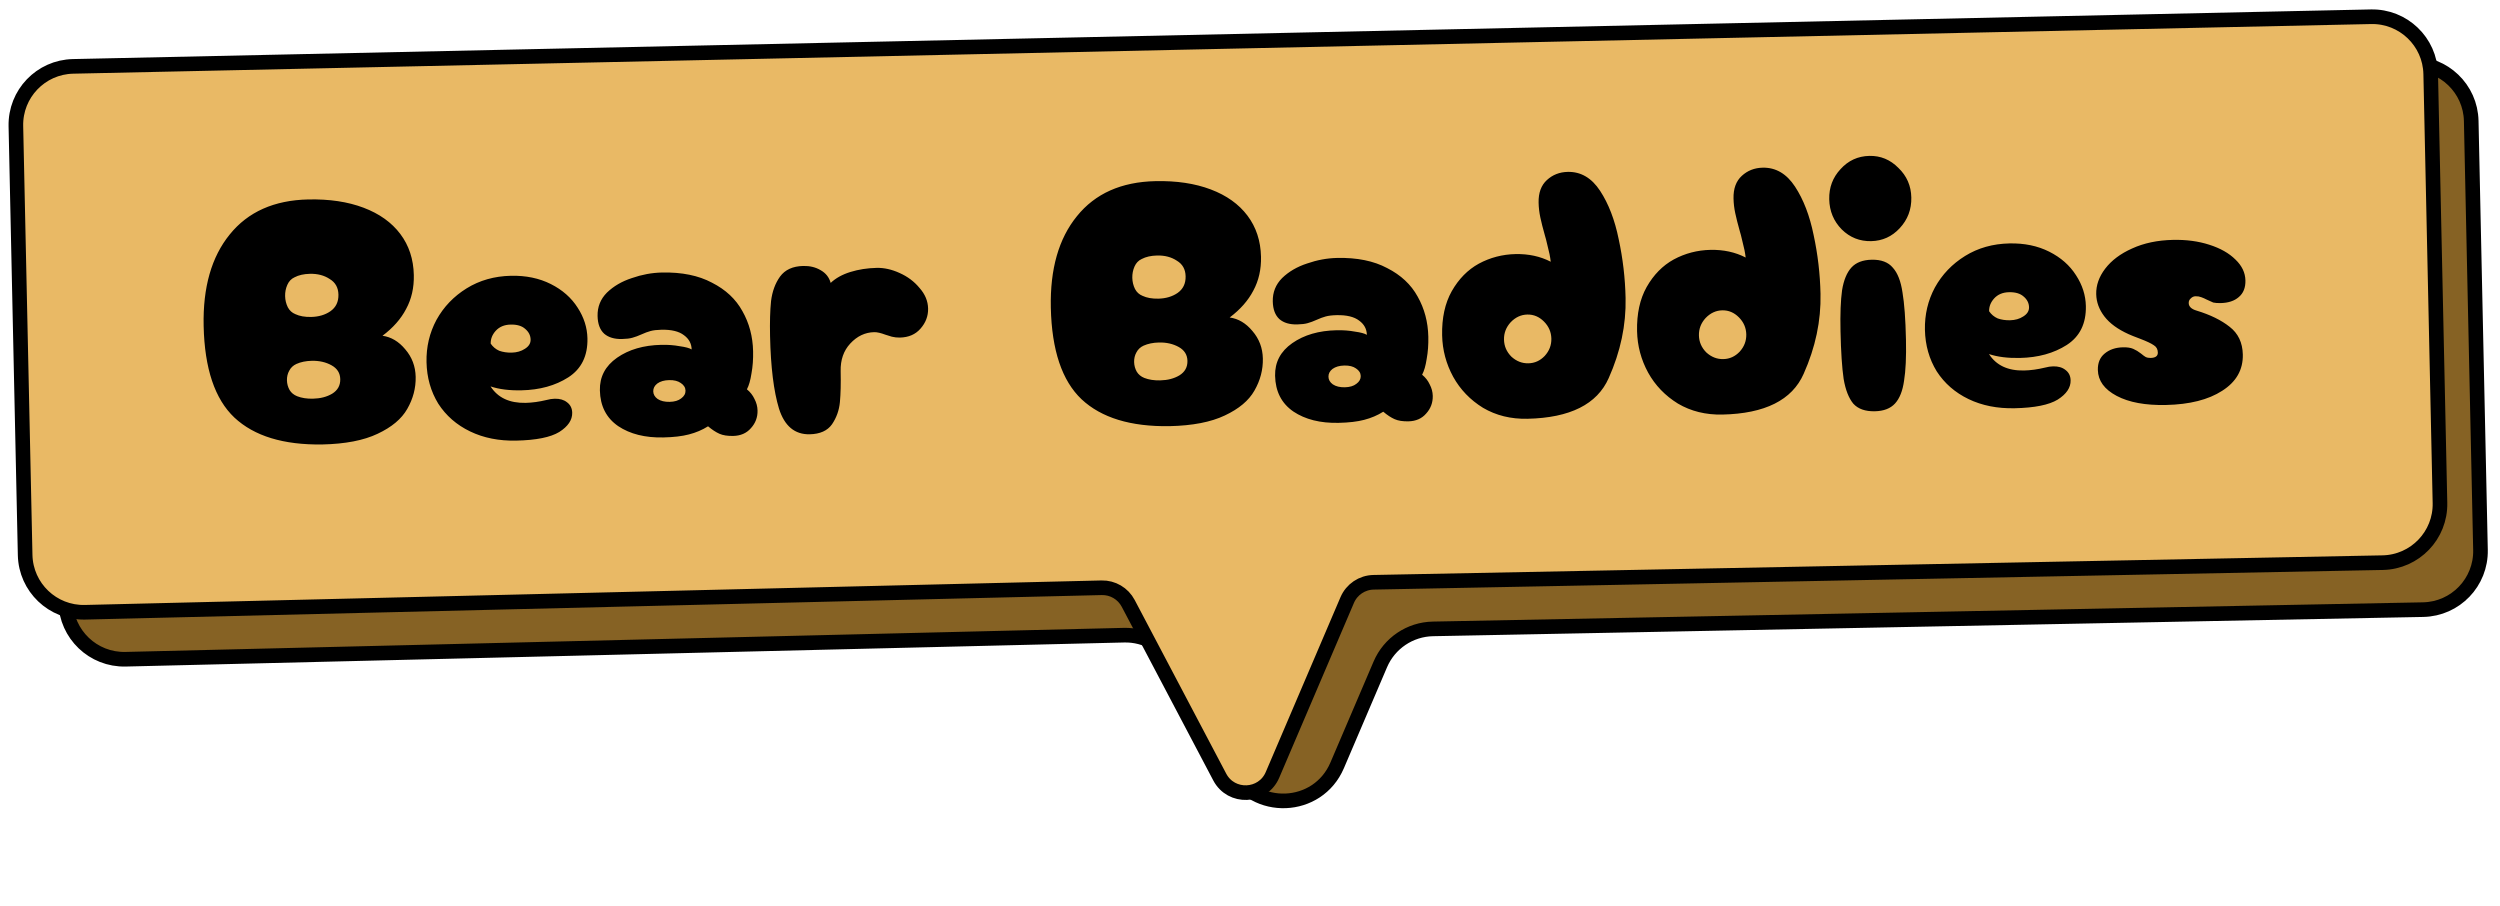 <svg width="171" height="62" viewBox="0 0 171 62" fill="none" xmlns="http://www.w3.org/2000/svg">
<path d="M3.858 11.838C3.81 9.629 5.562 7.8 7.771 7.752L164.946 4.357C167.155 4.31 168.984 6.061 169.031 8.27L169.665 37.613C169.713 39.825 167.956 41.656 165.744 41.699L98.014 43.016C96.441 43.046 95.032 43.996 94.414 45.443L91.46 52.354C90.137 55.45 85.813 55.626 84.243 52.647L80.519 45.58C79.811 44.236 78.402 43.409 76.884 43.446L8.587 45.092C6.375 45.145 4.539 43.392 4.492 41.18L3.858 11.838Z" fill="#866224" stroke="black" stroke-linecap="round"/>
<path d="M1.086 8.625C1.039 6.416 2.79 4.587 4.999 4.54L162.175 1.145C164.383 1.097 166.212 2.849 166.26 5.057L166.894 34.4C166.942 36.612 165.185 38.443 162.972 38.486L93.951 39.828C93.164 39.843 92.46 40.318 92.15 41.042L87.038 53.003C86.377 54.551 84.215 54.639 83.43 53.149L77.169 41.27C76.815 40.598 76.111 40.184 75.352 40.203L5.816 41.879C3.603 41.932 1.768 40.179 1.72 37.967L1.086 8.625Z" fill="#E9B965" stroke="black" stroke-linecap="round"/>
<path d="M22.05 30.401C19.394 30.442 17.389 29.829 16.033 28.562C14.693 27.295 13.992 25.206 13.929 22.294C13.872 19.655 14.467 17.57 15.714 16.038C16.961 14.491 18.752 13.692 21.088 13.642C22.528 13.611 23.788 13.799 24.869 14.208C25.95 14.617 26.787 15.215 27.38 16.002C27.974 16.79 28.282 17.727 28.305 18.815C28.324 19.679 28.149 20.451 27.779 21.131C27.426 21.811 26.887 22.422 26.163 22.966C26.756 23.049 27.275 23.358 27.719 23.893C28.178 24.427 28.416 25.054 28.432 25.774C28.448 26.542 28.256 27.274 27.855 27.971C27.47 28.651 26.794 29.218 25.827 29.671C24.877 30.124 23.618 30.367 22.05 30.401ZM20.201 21.487C20.492 21.624 20.854 21.689 21.285 21.679C21.797 21.668 22.235 21.539 22.597 21.291C22.976 21.027 23.16 20.647 23.149 20.151C23.139 19.671 22.939 19.315 22.55 19.083C22.176 18.835 21.726 18.717 21.198 18.729C20.782 18.738 20.431 18.817 20.147 18.967C19.925 19.068 19.761 19.24 19.654 19.482C19.547 19.724 19.496 19.982 19.502 20.253C19.508 20.525 19.57 20.78 19.687 21.018C19.804 21.239 19.975 21.395 20.201 21.487ZM20.322 27.101C20.629 27.223 20.99 27.279 21.406 27.27C21.918 27.259 22.356 27.145 22.719 26.93C23.098 26.697 23.283 26.365 23.274 25.933C23.265 25.517 23.066 25.202 22.677 24.986C22.288 24.77 21.838 24.668 21.326 24.679C20.926 24.688 20.576 24.759 20.275 24.894C20.053 24.995 19.888 25.15 19.781 25.361C19.673 25.555 19.622 25.772 19.627 26.012C19.632 26.252 19.693 26.475 19.809 26.68C19.925 26.87 20.096 27.01 20.322 27.101ZM35.315 30.138C34.131 30.164 33.078 29.954 32.157 29.51C31.235 29.066 30.509 28.434 29.979 27.613C29.465 26.776 29.197 25.829 29.174 24.774C29.151 23.734 29.378 22.769 29.855 21.878C30.348 20.987 31.037 20.268 31.921 19.721C32.806 19.174 33.816 18.888 34.951 18.863C35.975 18.841 36.883 19.03 37.676 19.429C38.469 19.828 39.081 20.367 39.512 21.046C39.942 21.708 40.165 22.408 40.181 23.144C40.207 24.343 39.77 25.233 38.87 25.812C37.986 26.376 36.92 26.671 35.673 26.698C34.841 26.716 34.135 26.627 33.554 26.431C34.051 27.205 34.852 27.58 35.955 27.556C36.403 27.546 36.882 27.48 37.391 27.357C37.582 27.305 37.766 27.277 37.942 27.273C38.294 27.265 38.575 27.347 38.787 27.519C39.015 27.69 39.132 27.927 39.139 28.231C39.149 28.727 38.855 29.166 38.255 29.547C37.655 29.912 36.675 30.109 35.315 30.138ZM33.563 23.503C33.712 23.723 33.908 23.887 34.15 23.994C34.408 24.084 34.689 24.126 34.993 24.12C35.345 24.112 35.647 24.026 35.9 23.86C36.168 23.694 36.3 23.483 36.294 23.227C36.288 22.94 36.162 22.694 35.918 22.491C35.69 22.288 35.359 22.192 34.928 22.201C34.496 22.21 34.155 22.354 33.904 22.631C33.67 22.892 33.556 23.183 33.563 23.503ZM45.374 29.921C44.127 29.948 43.097 29.69 42.285 29.148C41.473 28.589 41.055 27.774 41.032 26.702C41.012 25.774 41.404 25.03 42.208 24.468C43.012 23.907 44.022 23.613 45.237 23.587C45.685 23.577 46.102 23.608 46.488 23.68C46.889 23.735 47.163 23.809 47.309 23.902C47.3 23.502 47.125 23.178 46.784 22.929C46.442 22.664 45.927 22.539 45.239 22.554C44.935 22.561 44.688 22.59 44.497 22.642C44.306 22.694 44.099 22.771 43.878 22.872C43.656 22.973 43.449 23.049 43.258 23.101C43.084 23.153 42.844 23.182 42.54 23.189C42.028 23.2 41.626 23.08 41.332 22.831C41.038 22.565 40.886 22.16 40.874 21.616C40.86 20.992 41.073 20.46 41.511 20.018C41.966 19.576 42.535 19.244 43.218 19.021C43.901 18.782 44.587 18.655 45.275 18.64C46.634 18.611 47.776 18.843 48.698 19.335C49.637 19.811 50.331 20.46 50.781 21.282C51.247 22.104 51.491 23.019 51.512 24.027C51.524 24.571 51.487 25.076 51.401 25.542C51.331 26.007 51.227 26.37 51.089 26.629C51.317 26.816 51.489 27.036 51.607 27.29C51.74 27.543 51.81 27.805 51.816 28.078C51.826 28.541 51.675 28.945 51.362 29.288C51.065 29.63 50.661 29.807 50.149 29.818C49.765 29.826 49.452 29.777 49.21 29.67C48.967 29.563 48.708 29.393 48.431 29.159C48.036 29.407 47.6 29.593 47.122 29.715C46.661 29.837 46.078 29.906 45.374 29.921ZM45.802 27.487C46.138 27.48 46.4 27.402 46.589 27.254C46.794 27.106 46.894 26.927 46.889 26.72C46.885 26.512 46.777 26.338 46.566 26.198C46.371 26.059 46.106 25.992 45.77 26C45.434 26.007 45.163 26.085 44.959 26.233C44.77 26.381 44.678 26.559 44.682 26.767C44.687 26.975 44.786 27.149 44.981 27.289C45.192 27.428 45.466 27.494 45.802 27.487ZM55.386 29.705C54.362 29.727 53.661 29.142 53.283 27.95C52.921 26.757 52.718 25.105 52.672 22.994C52.651 22.034 52.674 21.233 52.74 20.592C52.822 19.934 53.026 19.377 53.352 18.922C53.694 18.451 54.225 18.207 54.945 18.192C55.393 18.182 55.787 18.277 56.127 18.478C56.484 18.678 56.714 18.97 56.818 19.351C57.163 19.024 57.614 18.774 58.17 18.602C58.727 18.43 59.325 18.337 59.965 18.323C60.477 18.312 60.999 18.429 61.533 18.673C62.082 18.918 62.538 19.26 62.899 19.7C63.276 20.124 63.471 20.592 63.482 21.104C63.493 21.616 63.319 22.076 62.959 22.483C62.616 22.875 62.148 23.077 61.556 23.09C61.364 23.094 61.18 23.074 61.003 23.03C60.842 22.985 60.697 22.941 60.568 22.895C60.245 22.774 59.988 22.716 59.796 22.72C59.172 22.733 58.625 22.993 58.156 23.5C57.703 23.989 57.484 24.618 57.501 25.386C57.519 26.234 57.502 26.938 57.45 27.5C57.398 28.061 57.217 28.569 56.907 29.024C56.597 29.462 56.089 29.689 55.386 29.705ZM79.998 29.149C77.342 29.191 75.336 28.578 73.98 27.311C72.641 26.043 71.939 23.954 71.876 21.043C71.82 18.403 72.415 16.318 73.662 14.787C74.909 13.239 76.7 12.44 79.035 12.39C80.475 12.359 81.735 12.548 82.816 12.957C83.897 13.365 84.735 13.963 85.328 14.751C85.921 15.538 86.229 16.476 86.253 17.563C86.271 18.427 86.096 19.199 85.727 19.879C85.373 20.559 84.834 21.171 84.11 21.715C84.704 21.798 85.223 22.107 85.666 22.641C86.126 23.175 86.364 23.802 86.379 24.522C86.396 25.29 86.203 26.022 85.802 26.719C85.417 27.4 84.741 27.966 83.775 28.419C82.824 28.872 81.565 29.115 79.998 29.149ZM78.148 20.235C78.44 20.373 78.801 20.437 79.233 20.428C79.745 20.416 80.182 20.287 80.545 20.039C80.923 19.775 81.107 19.395 81.096 18.899C81.086 18.419 80.886 18.063 80.497 17.832C80.124 17.584 79.673 17.465 79.145 17.477C78.729 17.486 78.379 17.565 78.094 17.715C77.872 17.816 77.708 17.988 77.601 18.23C77.494 18.473 77.444 18.73 77.45 19.002C77.456 19.274 77.517 19.528 77.634 19.766C77.751 19.988 77.922 20.144 78.148 20.235ZM78.27 25.85C78.576 25.971 78.938 26.027 79.354 26.018C79.866 26.007 80.303 25.894 80.667 25.678C81.046 25.446 81.231 25.113 81.221 24.682C81.212 24.266 81.013 23.95 80.625 23.734C80.236 23.519 79.786 23.416 79.274 23.427C78.874 23.436 78.523 23.508 78.222 23.642C78 23.743 77.836 23.899 77.728 24.109C77.62 24.303 77.569 24.52 77.574 24.76C77.579 25 77.64 25.223 77.757 25.429C77.873 25.618 78.044 25.759 78.27 25.85ZM91.559 28.923C90.311 28.95 89.281 28.692 88.469 28.15C87.657 27.591 87.239 26.776 87.216 25.704C87.196 24.777 87.588 24.032 88.392 23.471C89.196 22.909 90.206 22.615 91.422 22.589C91.87 22.579 92.287 22.61 92.672 22.682C93.073 22.737 93.347 22.811 93.493 22.904C93.485 22.504 93.31 22.18 92.968 21.931C92.626 21.667 92.112 21.542 91.424 21.557C91.12 21.563 90.872 21.593 90.681 21.645C90.49 21.697 90.284 21.773 90.062 21.874C89.84 21.975 89.634 22.051 89.443 22.104C89.268 22.155 89.029 22.184 88.725 22.191C88.213 22.202 87.81 22.083 87.517 21.833C87.223 21.567 87.07 21.163 87.058 20.619C87.045 19.995 87.257 19.462 87.696 19.02C88.151 18.579 88.719 18.246 89.403 18.023C90.086 17.785 90.771 17.658 91.459 17.643C92.819 17.613 93.96 17.845 94.883 18.337C95.821 18.813 96.516 19.462 96.966 20.285C97.431 21.107 97.675 22.022 97.697 23.029C97.709 23.573 97.672 24.078 97.586 24.544C97.516 25.01 97.412 25.372 97.273 25.631C97.501 25.818 97.674 26.039 97.791 26.292C97.925 26.545 97.995 26.808 98.001 27.08C98.01 27.544 97.859 27.947 97.546 28.29C97.25 28.632 96.846 28.809 96.334 28.82C95.95 28.828 95.637 28.779 95.394 28.672C95.152 28.566 94.892 28.395 94.615 28.161C94.22 28.41 93.784 28.595 93.307 28.718C92.845 28.84 92.263 28.908 91.559 28.923ZM91.986 26.49C92.322 26.482 92.585 26.405 92.773 26.256C92.978 26.108 93.079 25.93 93.074 25.722C93.07 25.514 92.962 25.34 92.751 25.201C92.556 25.061 92.29 24.995 91.954 25.002C91.618 25.009 91.348 25.087 91.143 25.235C90.954 25.384 90.862 25.562 90.867 25.77C90.871 25.978 90.971 26.151 91.166 26.291C91.377 26.431 91.65 26.497 91.986 26.49ZM104.479 28.644C103.343 28.669 102.33 28.419 101.438 27.894C100.562 27.353 99.883 26.647 99.4 25.777C98.917 24.892 98.664 23.945 98.642 22.937C98.617 21.753 98.835 20.748 99.297 19.922C99.775 19.08 100.394 18.45 101.153 18.034C101.928 17.617 102.764 17.399 103.66 17.379C104.555 17.36 105.359 17.535 106.071 17.903C106.032 17.568 105.96 17.21 105.856 16.828C105.768 16.446 105.707 16.207 105.673 16.112C105.534 15.618 105.429 15.205 105.358 14.87C105.287 14.536 105.247 14.2 105.24 13.864C105.226 13.193 105.414 12.676 105.807 12.316C106.199 11.955 106.675 11.769 107.235 11.757C108.131 11.738 108.868 12.17 109.447 13.053C110.027 13.937 110.451 15.04 110.719 16.363C111.004 17.685 111.161 19.026 111.19 20.386C111.23 22.225 110.845 24.05 110.036 25.86C109.243 27.653 107.39 28.581 104.479 28.644ZM104.541 24.85C104.973 24.841 105.345 24.673 105.658 24.346C105.971 24.003 106.123 23.608 106.113 23.16C106.103 22.712 105.935 22.323 105.608 21.994C105.28 21.665 104.901 21.506 104.469 21.515C104.037 21.524 103.657 21.7 103.328 22.044C103.016 22.387 102.864 22.782 102.874 23.23C102.883 23.678 103.052 24.066 103.379 24.395C103.722 24.708 104.109 24.859 104.541 24.85ZM117.812 28.356C116.676 28.381 115.662 28.131 114.771 27.606C113.895 27.065 113.216 26.359 112.733 25.489C112.25 24.604 111.997 23.657 111.975 22.649C111.95 21.465 112.168 20.46 112.63 19.634C113.108 18.792 113.727 18.162 114.486 17.746C115.261 17.329 116.097 17.111 116.992 17.091C117.888 17.072 118.692 17.247 119.404 17.615C119.365 17.28 119.293 16.922 119.189 16.54C119.101 16.158 119.04 15.919 119.005 15.824C118.867 15.331 118.762 14.917 118.691 14.582C118.619 14.248 118.58 13.912 118.573 13.576C118.558 12.905 118.747 12.388 119.14 12.028C119.532 11.667 120.008 11.481 120.568 11.469C121.464 11.45 122.201 11.882 122.78 12.765C123.36 13.649 123.783 14.752 124.052 16.075C124.337 17.397 124.494 18.738 124.523 20.098C124.563 21.937 124.178 23.762 123.369 25.572C122.576 27.365 120.723 28.293 117.812 28.356ZM117.874 24.562C118.306 24.553 118.678 24.385 118.991 24.058C119.304 23.715 119.455 23.32 119.446 22.872C119.436 22.424 119.268 22.035 118.941 21.706C118.613 21.377 118.234 21.218 117.802 21.227C117.37 21.236 116.99 21.412 116.661 21.756C116.348 22.099 116.197 22.494 116.207 22.942C116.216 23.39 116.385 23.778 116.712 24.107C117.055 24.42 117.442 24.571 117.874 24.562ZM127.99 16.494C127.206 16.511 126.536 16.245 125.98 15.697C125.424 15.133 125.137 14.443 125.119 13.627C125.102 12.827 125.359 12.142 125.891 11.57C126.423 10.982 127.08 10.68 127.864 10.663C128.632 10.646 129.294 10.92 129.85 11.484C130.422 12.032 130.717 12.706 130.734 13.506C130.752 14.322 130.487 15.024 129.939 15.611C129.408 16.183 128.758 16.477 127.99 16.494ZM128.241 28.131C127.586 28.145 127.094 27.972 126.766 27.611C126.454 27.233 126.233 26.67 126.105 25.921C125.993 25.155 125.921 24.068 125.891 22.66C125.865 21.477 125.901 20.54 125.998 19.849C126.111 19.159 126.324 18.642 126.637 18.299C126.949 17.957 127.41 17.779 128.017 17.765C128.673 17.751 129.157 17.933 129.47 18.31C129.797 18.671 130.018 19.235 130.13 20C130.258 20.75 130.338 21.828 130.368 23.236C130.394 24.42 130.35 25.357 130.237 26.047C130.14 26.738 129.935 27.254 129.622 27.597C129.309 27.94 128.849 28.118 128.241 28.131ZM137.807 27.924C136.623 27.95 135.57 27.741 134.648 27.297C133.727 26.852 133.001 26.22 132.471 25.399C131.957 24.562 131.688 23.616 131.665 22.56C131.643 21.52 131.87 20.555 132.347 19.664C132.84 18.773 133.529 18.055 134.413 17.507C135.297 16.96 136.307 16.674 137.443 16.65C138.467 16.628 139.375 16.816 140.168 17.215C140.961 17.614 141.573 18.153 142.003 18.832C142.434 19.494 142.657 20.194 142.673 20.93C142.699 22.129 142.262 23.019 141.362 23.599C140.478 24.162 139.412 24.457 138.164 24.484C137.333 24.502 136.627 24.413 136.046 24.218C136.543 24.991 137.343 25.366 138.447 25.342C138.895 25.332 139.374 25.266 139.883 25.143C140.074 25.091 140.257 25.063 140.433 25.059C140.785 25.051 141.067 25.133 141.279 25.305C141.507 25.476 141.624 25.713 141.63 26.017C141.641 26.513 141.347 26.952 140.747 27.333C140.146 27.698 139.166 27.895 137.807 27.924ZM136.055 21.289C136.204 21.509 136.399 21.673 136.642 21.78C136.9 21.871 137.181 21.913 137.485 21.906C137.837 21.898 138.139 21.812 138.391 21.646C138.66 21.48 138.791 21.27 138.786 21.014C138.779 20.726 138.654 20.48 138.41 20.278C138.181 20.075 137.851 19.978 137.419 19.987C136.987 19.996 136.646 20.14 136.396 20.417C136.162 20.678 136.048 20.969 136.055 21.289ZM148.154 27.701C146.746 27.731 145.621 27.524 144.78 27.078C143.938 26.632 143.509 26.041 143.493 25.305C143.483 24.825 143.635 24.454 143.949 24.191C144.279 23.912 144.7 23.767 145.212 23.756C145.5 23.749 145.733 23.784 145.91 23.86C146.088 23.937 146.267 24.045 146.446 24.185C146.576 24.294 146.682 24.372 146.763 24.418C146.86 24.464 146.972 24.486 147.1 24.483C147.436 24.476 147.601 24.352 147.596 24.112C147.591 23.888 147.5 23.722 147.321 23.614C147.143 23.49 146.836 23.344 146.4 23.178C145.996 23.026 145.73 22.92 145.601 22.859C144.857 22.523 144.304 22.119 143.942 21.646C143.58 21.174 143.393 20.666 143.381 20.122C143.368 19.514 143.572 18.934 143.992 18.381C144.427 17.811 145.042 17.35 145.834 16.997C146.642 16.627 147.574 16.431 148.63 16.408C149.542 16.388 150.368 16.498 151.11 16.738C151.867 16.978 152.467 17.317 152.908 17.756C153.349 18.178 153.576 18.654 153.587 19.182C153.598 19.677 153.446 20.057 153.132 20.32C152.833 20.582 152.42 20.719 151.892 20.731C151.684 20.735 151.516 20.723 151.387 20.694C151.274 20.648 151.121 20.579 150.927 20.487C150.813 20.426 150.692 20.372 150.563 20.327C150.45 20.282 150.322 20.26 150.178 20.264C150.05 20.266 149.939 20.317 149.845 20.415C149.751 20.497 149.705 20.602 149.708 20.73C149.713 20.97 149.893 21.142 150.247 21.246C151.181 21.53 151.933 21.898 152.503 22.35C153.089 22.801 153.391 23.435 153.409 24.251C153.431 25.29 152.961 26.117 151.998 26.73C151.051 27.342 149.77 27.666 148.154 27.701Z" fill="black"/>
</svg>
